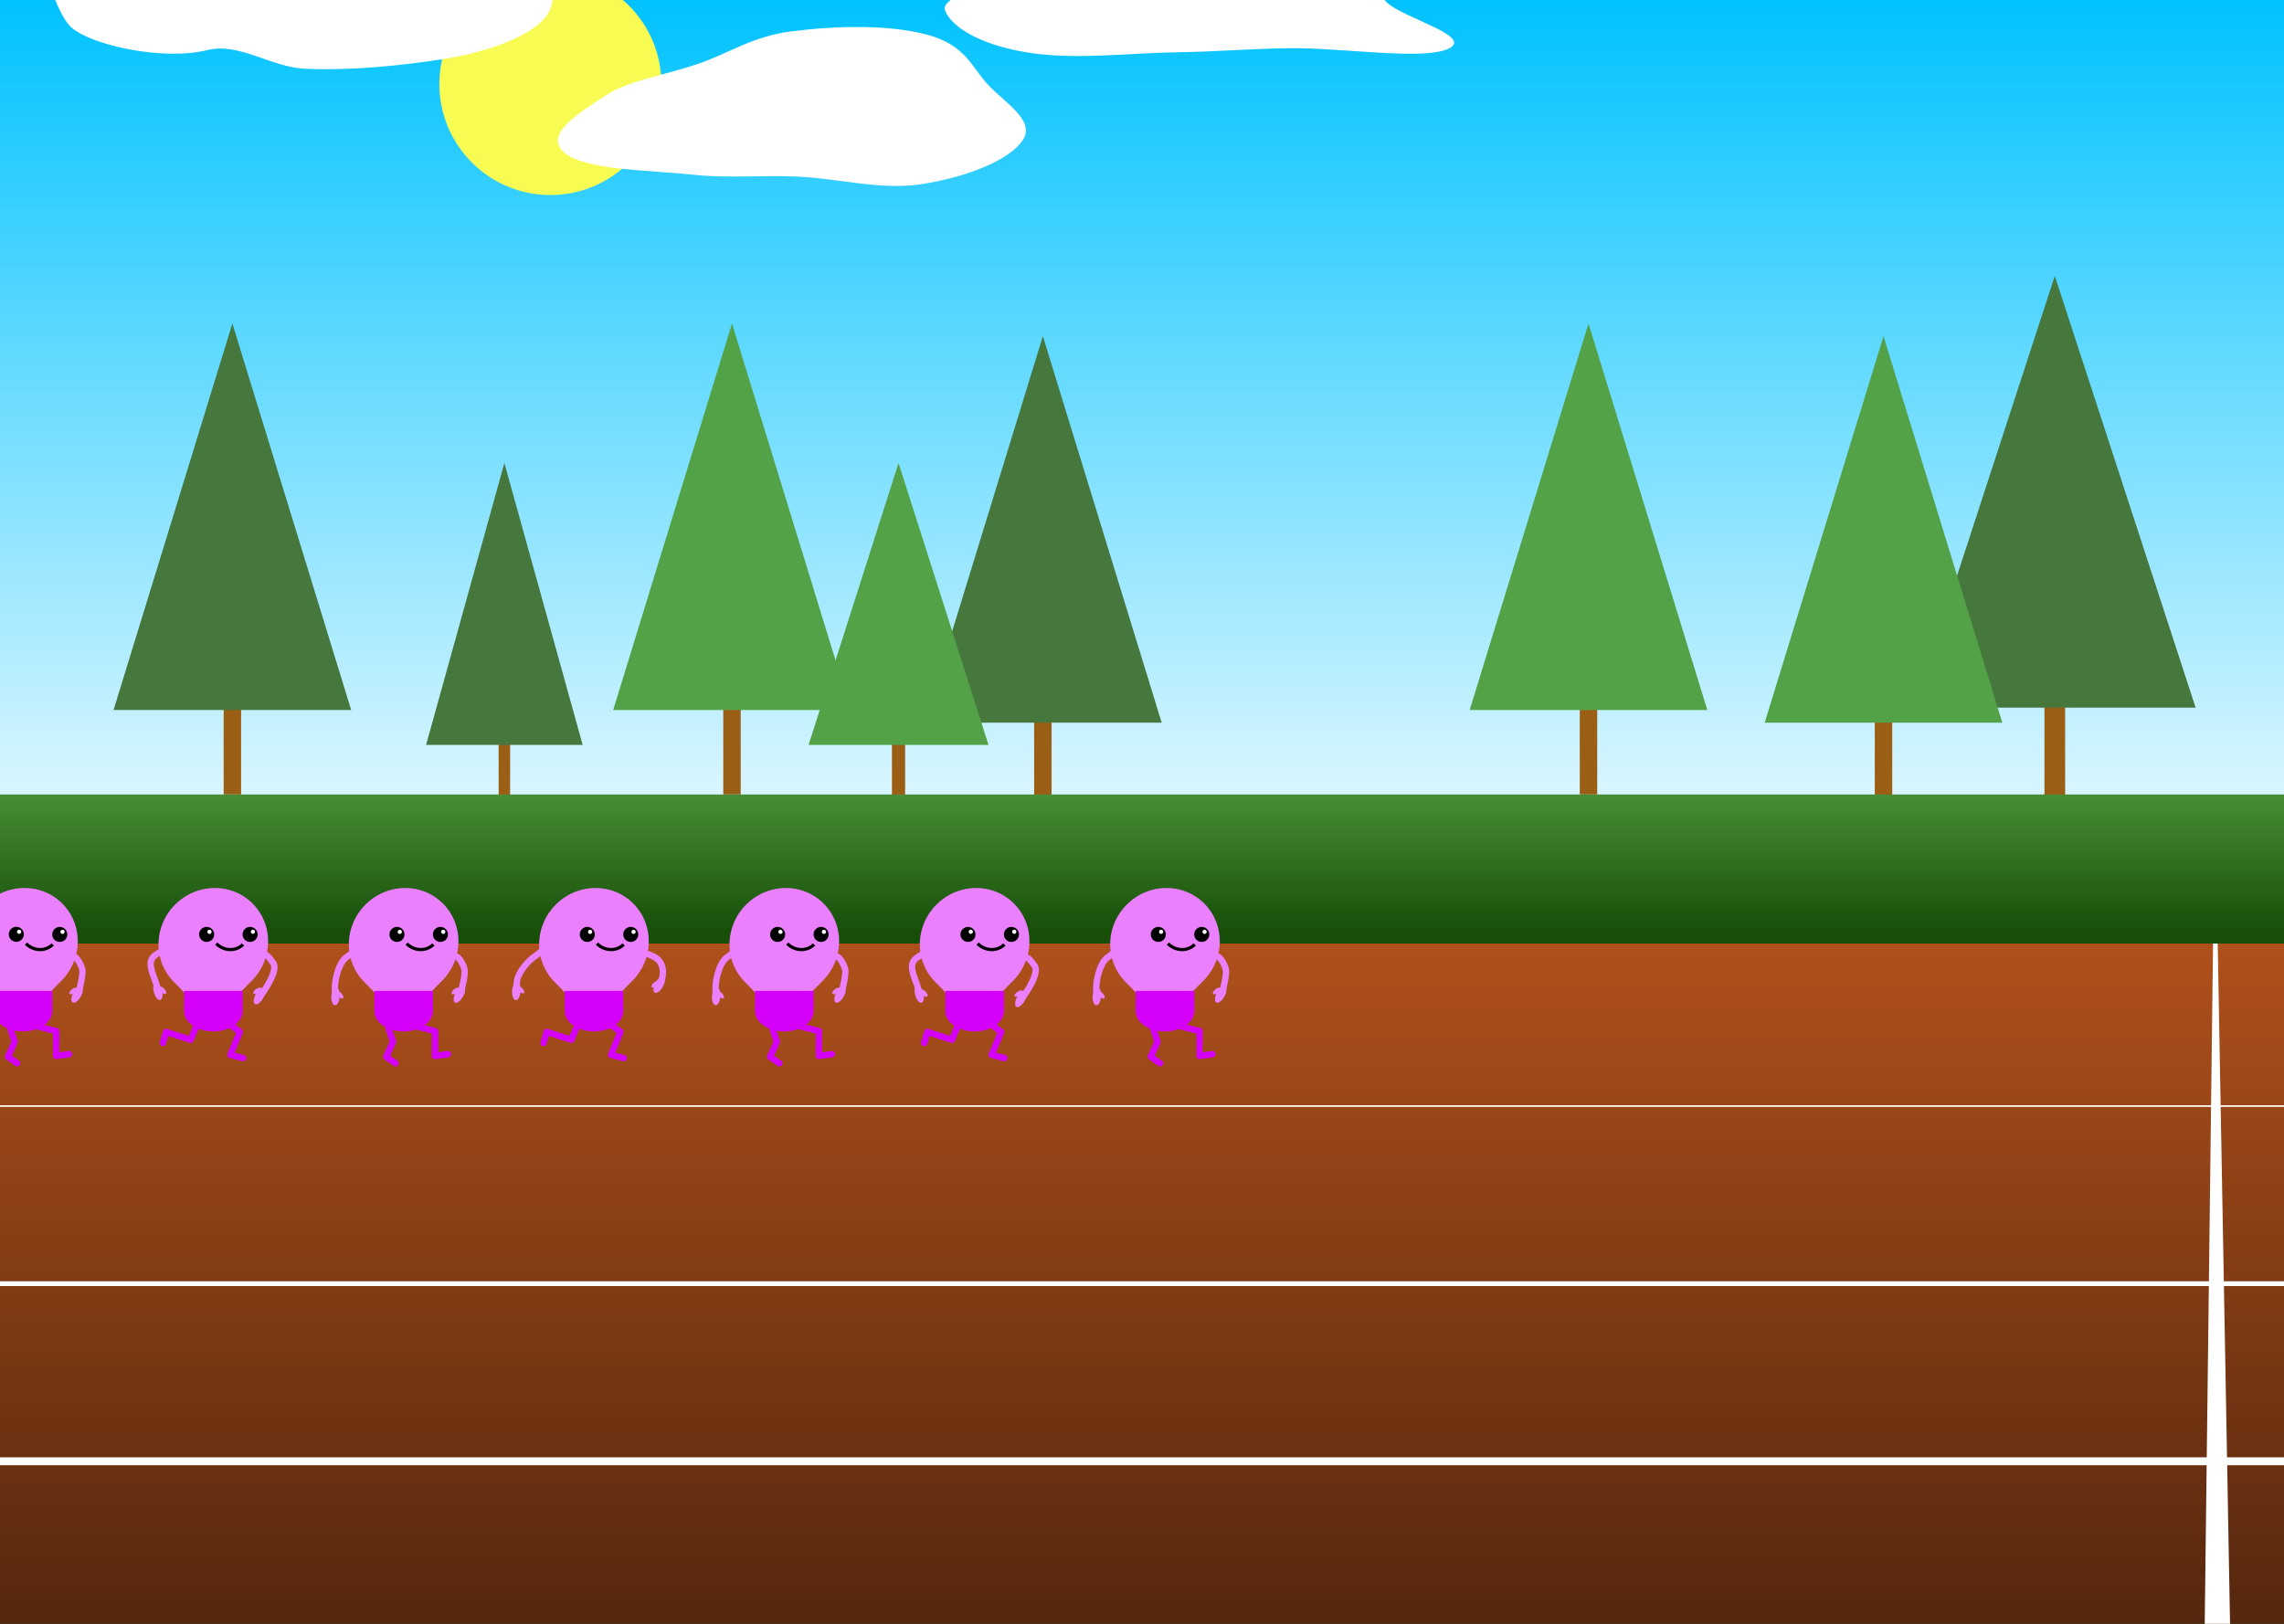 <svg xmlns="http://www.w3.org/2000/svg" fill="none" viewBox="0 0 1440 1024">
  <rect x="0" y="0" width="1440" height="1024" fill="#808080" stroke="none"/>
  <g clip-path="url(#clip0)">
    <path fill="url(#paint0_linear)" d="M0 0h1440v1024H0z"/>
    <path fill="#9B5E15" d="M141 442h11v59h-11z"/>
    <path fill="#46773D" d="M146.5 204l74.911 243.75H71.589L146.5 204z"/>
    <path fill="#9B5E15" d="M456 442h11v59h-11z"/>
    <path fill="#53A247" d="M461.5 204l74.911 243.75H386.589L461.5 204z"/>
    <path fill="#9B5E15" d="M652 450h11v59h-11z"/>
    <path fill="#46773D" d="M657.5 212l74.911 243.75H582.589L657.5 212z"/>
    <path fill="#9B5E15" d="M996 442h11v59h-11z"/>
    <path fill="#53A247" d="M1001.5 204l74.91 243.75H926.589L1001.5 204z"/>
    <path fill="#9B5E15" d="M314.376 465.557h7.249v43.025h-7.249z"/>
    <path fill="#46773D" d="M318 292l49.363 177.75h-98.726L318 292z"/>
    <path fill="#9B5E15" d="M1288.98 439.828h13.035v65.898h-13.035z"/>
    <path fill="#46773D" d="M1295.5 174l88.77 272.25h-177.54L1295.5 174z"/>
    <path fill="#9B5E15" d="M1182 450h11v59h-11z"/>
    <path fill="#53A247" d="M1187.5 212l74.91 243.75h-149.82L1187.5 212z"/>
    <path fill="#9B5E15" d="M562.335 465.557h8.329v43.025h-8.329z"/>
    <path fill="#53A247" d="M566.5 292l56.725 177.75h-113.45L566.5 292z"/>
    <path fill="url(#paint1_linear)" d="M0 501h1440v523H0z"/>
    <path fill="url(#paint2_linear)" d="M0 595h1440v430H0z"/>
    <path stroke="#fff" d="M-.001 697.508H1440"/>
    <path stroke="#fff" stroke-width="3" d="M-.001 809.508H1440"/>
    <path stroke="#fff" stroke-width="5" d="M-.001 921.508H1440"/>
    <circle cx="347" cy="53" r="70" fill="#F8FC52"/>
    <path fill="#fff" d="M1395.27 595h2.93l7.8 430h-16l5.27-430z"/>
    <path fill="#fff" fill-rule="evenodd" d="M874.035 1.245c10.094 10.105 55.706 21.641 39.174 29.467-16 7.573-67.029-.763-100.749-.32-24.266.32-45.623 2.224-69.871 2.563-32.483.454-66.194 5.244-97.067-.23-30.139-5.345-45.756-16.588-49.584-25.775-3.557-8.536 22.512-13.852 29.864-21.554 5.365-5.62 1.187-11.98 7.404-17.486 7.745-6.86 13.177-14.503 33.291-18.557 21.822-4.399 52.318-8.083 81.724-4.626 30.231 3.553 41.169 14.536 63.602 21.707 17.015 5.44 41.316 9.124 52.605 15.44 11.275 6.31 3.047 12.802 9.607 19.37z" clip-rule="evenodd"/>
    <path fill="#fff" fill-rule="evenodd" d="M499.152 19.754c28.451-3.618 61.394-4.333 85.407 2.134 24.04 6.474 27.745 19.911 37.937 31.083 10.567 11.582 30.456 22.845 22.506 35.17-8.025 12.444-34.02 23.168-63.167 27.874-26.475 4.274-52.661-3.604-80.31-4.71-21.562-.862-42.695 1.159-63.532-1.04-29.868-3.152-69.959-2.865-82.657-14.385-12.503-11.343 10.278-25.043 27.059-36.056 13.561-8.9 38.07-12.828 57.687-19.56 20.28-6.96 34.168-17.342 59.07-20.51z" clip-rule="evenodd"/>
    <path fill="#fff" fill-rule="evenodd" d="M187.487-52.568c30.396 1.796 70.124-10.776 94.991-4.332 24.896 6.452 44.217 5.894 54.912 18.824 9.966 12.048 15.882 35.041 7.636 47.375-8.325 12.45-35.261 23.2-65.456 27.933-27.428 4.299-57.851 7.26-86.49 6.18-22.334-.842-42.134-16.92-62.501-11.797-27.05 6.804-72.463-2.8-85.605-14.308-12.94-11.332-31.753-79.123-14.36-90.152 14.054-8.912 81.868 41.206 102.194 34.456 21.013-6.979 29.708-18.01 54.679-14.178z" clip-rule="evenodd"/>
    <g class="pinkrun" clip-path="url(#clip1)">
      <path fill="#EA80FC" fill-rule="evenodd" d="M519.257 569.785c13.298 13.307 12.988 35.185-.693 48.866a360.134 360.134 0 00-24.81 27.511 331.303 331.303 0 00-24.04-26.833c-13.299-13.307-12.988-35.186.693-48.867 13.681-13.681 35.552-13.984 48.85-.677z" clip-rule="evenodd"/>
      <path fill="#D500F9" fill-rule="evenodd" d="M512.944 624.872v12.788c0 7.062-8.263 12.787-18.456 12.787-10.194 0-18.457-5.725-18.457-12.787v-12.788h36.913z" clip-rule="evenodd"/>
      <path fill="#000" fill-rule="evenodd" d="M485.555 589.263a4.728 4.728 0 119.456.002 4.728 4.728 0 01-9.456-.002z" clip-rule="evenodd"/>
      <path fill="#fff" fill-rule="evenodd" d="M490.742 587.66a1.319 1.319 0 112.638 0 1.319 1.319 0 01-2.638 0z" clip-rule="evenodd"/>
      <path fill="#000" fill-rule="evenodd" d="M512.948 589.263a4.727 4.727 0 119.454 0 4.727 4.727 0 01-9.454 0z" clip-rule="evenodd"/>
      <path fill="#fff" fill-rule="evenodd" d="M518.135 587.66a1.318 1.318 0 112.637-.001 1.318 1.318 0 01-2.637.001z" clip-rule="evenodd"/>
      <path stroke="#000" stroke-linejoin="round" stroke-miterlimit="10" stroke-width="2" d="M513.228 595.597c-2.164 2.163-5.155 3.322-8.315 3.222-3.16-.1-6.23-1.452-8.536-3.757"/>
      <path fill="#EA80FC" fill-rule="evenodd" d="M451.873 622.499c1.456.107 2.481 2.756 2.289 5.918-.192 3.161-1.528 5.638-2.985 5.532-1.456-.107-2.481-2.756-2.289-5.917.192-3.162 1.528-5.639 2.985-5.533z" clip-rule="evenodd"/>
      <path fill="#EA80FC" fill-rule="evenodd" d="M452.227 625.203c.545-.528 1.897.01 3.019 1.203 1.122 1.192 1.59 2.587 1.045 3.115-.545.528-1.896-.01-3.018-1.203-1.123-1.192-1.59-2.587-1.046-3.115z" clip-rule="evenodd"/>
      <path stroke="#EA80FC" stroke-linejoin="round" stroke-miterlimit="10" stroke-width="4" d="M451.5 626.5c-1.397-5.528 1.5-18.748 6.649-22.672 0 0 4.262-2.96 6.209-4.828"/>
      <path fill="#EA80FC" fill-rule="evenodd" d="M526.828 632.207c-1.269-.722-1.056-3.554.476-6.326s3.803-4.434 5.072-3.712c1.269.721 1.056 3.554-.476 6.326s-3.802 4.434-5.072 3.712z" clip-rule="evenodd"/>
      <path fill="#EA80FC" fill-rule="evenodd" d="M524.855 626.777c-.482-.586.164-1.889 1.444-2.911 1.279-1.021 2.708-1.374 3.19-.788.482.586-.165 1.889-1.445 2.911-1.279 1.021-2.707 1.374-3.189.788z" clip-rule="evenodd"/>
      <path stroke="#EA80FC" stroke-linejoin="round" stroke-miterlimit="10" stroke-width="4" d="M531.5 625c-2 3 1.5-6.315 1.5-12.5 0-2.5-3.301-9.518-6-9.5"/>
      <path stroke="#D500F9" stroke-linecap="round" stroke-linejoin="round" stroke-width="4" d="M485.521 644l4.275 13.01-4.275 9.379 5.846 4.132"/>
      <path stroke="#D500F9" stroke-linecap="round" stroke-linejoin="round" stroke-width="4" d="M504.888 647.343l11.44 2.894-.08 15.692 8.163-1.169"/>
      <path fill="#EA80FC" fill-rule="evenodd" d="M399.256 569.785c13.299 13.307 12.988 35.185-.693 48.866a360.134 360.134 0 00-24.81 27.511 331.303 331.303 0 00-24.04-26.833c-13.298-13.307-12.988-35.186.693-48.867 13.681-13.681 35.552-13.984 48.85-.677z" clip-rule="evenodd"/>
      <path fill="#D500F9" fill-rule="evenodd" d="M392.944 624.872v12.788c0 7.062-8.264 12.787-18.457 12.787-10.193 0-18.457-5.725-18.457-12.787v-12.788h36.914z" clip-rule="evenodd"/>
      <path fill="#000" fill-rule="evenodd" d="M365.554 589.263a4.728 4.728 0 119.456.002 4.728 4.728 0 01-9.456-.002z" clip-rule="evenodd"/>
      <path fill="#fff" fill-rule="evenodd" d="M370.741 587.66a1.319 1.319 0 112.638 0 1.319 1.319 0 01-2.638 0z" clip-rule="evenodd"/>
      <path fill="#000" fill-rule="evenodd" d="M392.947 589.263a4.728 4.728 0 119.456.002 4.728 4.728 0 01-9.456-.002z" clip-rule="evenodd"/>
      <path fill="#fff" fill-rule="evenodd" d="M398.134 587.66a1.318 1.318 0 112.637-.001 1.318 1.318 0 01-2.637.001z" clip-rule="evenodd"/>
      <path stroke="#000" stroke-linejoin="round" stroke-miterlimit="10" stroke-width="2" d="M393.227 595.597c-2.164 2.163-5.154 3.322-8.314 3.222-3.161-.1-6.231-1.452-8.537-3.757"/>
      <path stroke="#D500F9" stroke-linecap="round" stroke-linejoin="round" stroke-width="4" d="M365.211 643.753l-5.001 12-15.5-5-2 7"/>
      <path stroke="#D500F9" stroke-linecap="round" stroke-linejoin="round" stroke-width="4" d="M381.71 643.753l9.5 7-6 14.5 8 2"/>
      <path fill="#EA80FC" fill-rule="evenodd" d="M412.828 625.96c-1.269-.722-1.056-3.554.476-6.327 1.532-2.772 3.803-4.434 5.072-3.712 1.269.722 1.056 3.554-.476 6.326s-3.802 4.434-5.072 3.713z" clip-rule="evenodd"/>
      <path fill="#EA80FC" fill-rule="evenodd" d="M410.855 622.529c-.482-.586.164-1.889 1.444-2.91 1.279-1.021 2.708-1.374 3.19-.788.482.586-.165 1.889-1.445 2.91-1.279 1.021-2.707 1.374-3.189.788z" clip-rule="evenodd"/>
      <path stroke="#EA80FC" stroke-linejoin="round" stroke-miterlimit="10" stroke-width="4" d="M417 619.252c-2 3 4.5-7-2-14-1.5-1.615-6.316-3.956-9.015-3.938"/>
      <path fill="#EA80FC" fill-rule="evenodd" d="M325.873 619.252c1.456.106 2.481 2.755 2.289 5.917-.192 3.162-1.528 5.639-2.985 5.532-1.456-.106-2.481-2.755-2.289-5.917.192-3.162 1.528-5.638 2.985-5.532z" clip-rule="evenodd"/>
      <path fill="#EA80FC" fill-rule="evenodd" d="M326.227 621.955c.545-.528 1.897.011 3.019 1.203 1.122 1.192 1.59 2.587 1.045 3.115-.545.529-1.896-.01-3.018-1.202-1.123-1.193-1.59-2.587-1.046-3.116z" clip-rule="evenodd"/>
      <path stroke="#EA80FC" stroke-linejoin="round" stroke-miterlimit="10" stroke-width="4" d="M326 621.752c-1.397-5.527 5-14 10.149-17.924 0 0 4.262-2.96 6.209-4.828"/>
      <path fill="#EA80FC" fill-rule="evenodd" d="M759.257 569.785c13.299 13.307 12.988 35.185-.693 48.866a360.134 360.134 0 00-24.81 27.511 331.303 331.303 0 00-24.04-26.833c-13.298-13.307-12.988-35.186.693-48.867 13.681-13.681 35.552-13.984 48.85-.677z" clip-rule="evenodd"/>
      <path fill="#D500F9" fill-rule="evenodd" d="M752.945 624.872v12.788c0 7.062-8.264 12.787-18.457 12.787-10.193 0-18.457-5.725-18.457-12.787v-12.788h36.914z" clip-rule="evenodd"/>
      <path fill="#000" fill-rule="evenodd" d="M725.556 589.263a4.727 4.727 0 119.454 0 4.727 4.727 0 01-9.454 0z" clip-rule="evenodd"/>
      <path fill="#fff" fill-rule="evenodd" d="M730.742 587.66a1.32 1.32 0 112.638 0 1.32 1.32 0 01-2.638 0z" clip-rule="evenodd"/>
      <path fill="#000" fill-rule="evenodd" d="M752.948 589.263a4.728 4.728 0 119.456.002 4.728 4.728 0 01-9.456-.002z" clip-rule="evenodd"/>
      <path fill="#fff" fill-rule="evenodd" d="M758.135 587.66a1.319 1.319 0 112.638 0 1.319 1.319 0 01-2.638 0z" clip-rule="evenodd"/>
      <path stroke="#000" stroke-linejoin="round" stroke-miterlimit="10" stroke-width="2" d="M753.228 595.597c-2.163 2.163-5.154 3.322-8.314 3.222-3.16-.1-6.231-1.452-8.536-3.757"/>
      <path fill="#EA80FC" fill-rule="evenodd" d="M691.873 622.499c1.456.107 2.481 2.756 2.289 5.918-.192 3.161-1.528 5.638-2.985 5.532-1.456-.107-2.481-2.756-2.289-5.917.192-3.162 1.528-5.639 2.985-5.533z" clip-rule="evenodd"/>
      <path fill="#EA80FC" fill-rule="evenodd" d="M692.227 625.203c.545-.528 1.897.01 3.019 1.203 1.122 1.192 1.59 2.587 1.045 3.115-.545.528-1.896-.01-3.018-1.203-1.123-1.192-1.59-2.587-1.046-3.115z" clip-rule="evenodd"/>
      <path stroke="#EA80FC" stroke-linejoin="round" stroke-miterlimit="10" stroke-width="4" d="M691.5 626.5c-1.397-5.528 1.5-18.748 6.649-22.672 0 0 4.262-2.96 6.209-4.828"/>
      <path fill="#EA80FC" fill-rule="evenodd" d="M766.828 632.207c-1.269-.722-1.056-3.554.476-6.326s3.803-4.434 5.072-3.712c1.269.721 1.056 3.554-.476 6.326s-3.802 4.434-5.072 3.712z" clip-rule="evenodd"/>
      <path fill="#EA80FC" fill-rule="evenodd" d="M764.855 626.777c-.482-.586.164-1.889 1.444-2.911 1.279-1.021 2.708-1.374 3.19-.788.482.586-.165 1.889-1.445 2.911-1.279 1.021-2.707 1.374-3.189.788z" clip-rule="evenodd"/>
      <path stroke="#EA80FC" stroke-linejoin="round" stroke-miterlimit="10" stroke-width="4" d="M771.5 625c-2 3 1.5-6.315 1.5-12.5 0-2.5-3.301-9.518-6-9.5"/>
      <path stroke="#D500F9" stroke-linecap="round" stroke-linejoin="round" stroke-width="4" d="M725.521 644l4.275 13.01-4.275 9.379 5.846 4.132"/>
      <path stroke="#D500F9" stroke-linecap="round" stroke-linejoin="round" stroke-width="4" d="M744.888 647.343l11.44 2.894-.08 15.692 8.163-1.169"/>
      <path fill="#EA80FC" fill-rule="evenodd" d="M639.257 569.785c13.298 13.307 12.988 35.185-.693 48.866a360.146 360.146 0 00-24.811 27.511 331.115 331.115 0 00-24.04-26.833c-13.298-13.307-12.988-35.186.693-48.867 13.681-13.681 35.552-13.984 48.851-.677z" clip-rule="evenodd"/>
      <path fill="#D500F9" fill-rule="evenodd" d="M632.944 624.872v12.788c0 7.062-8.263 12.787-18.457 12.787-10.193 0-18.456-5.725-18.456-12.787v-12.788h36.913z" clip-rule="evenodd"/>
      <path fill="#000" fill-rule="evenodd" d="M605.555 589.263a4.727 4.727 0 119.454 0 4.727 4.727 0 01-9.454 0z" clip-rule="evenodd"/>
      <path fill="#fff" fill-rule="evenodd" d="M610.741 587.66a1.32 1.32 0 112.638 0 1.32 1.32 0 01-2.638 0z" clip-rule="evenodd"/>
      <path fill="#000" fill-rule="evenodd" d="M632.948 589.263a4.727 4.727 0 119.454 0 4.727 4.727 0 01-9.454 0z" clip-rule="evenodd"/>
      <path fill="#fff" fill-rule="evenodd" d="M638.134 587.66a1.32 1.32 0 112.638 0 1.32 1.32 0 01-2.638 0z" clip-rule="evenodd"/>
      <path stroke="#000" stroke-linejoin="round" stroke-miterlimit="10" stroke-width="2" d="M633.227 595.597c-2.163 2.163-5.154 3.322-8.314 3.222-3.16-.1-6.231-1.452-8.536-3.757"/>
      <path stroke="#D500F9" stroke-linecap="round" stroke-linejoin="round" stroke-width="4" d="M605.211 643.753l-5 12-15.5-5-2 7"/>
      <path stroke="#D500F9" stroke-linecap="round" stroke-linejoin="round" stroke-width="4" d="M621.711 643.753l9.5 7-6 14.5 8 2"/>
      <path fill="#EA80FC" fill-rule="evenodd" d="M640.828 634.96c-1.269-.722-1.056-3.554.476-6.327 1.532-2.772 3.803-4.434 5.072-3.712 1.269.722 1.056 3.554-.476 6.326s-3.802 4.434-5.072 3.713z" clip-rule="evenodd"/>
      <path fill="#EA80FC" fill-rule="evenodd" d="M639.786 628.284c-.444-.615.283-1.875 1.624-2.814 1.341-.939 2.788-1.202 3.233-.587.444.615-.283 1.875-1.624 2.814-1.341.939-2.788 1.202-3.233.587z" clip-rule="evenodd"/>
      <path stroke="#EA80FC" stroke-linejoin="round" stroke-miterlimit="10" stroke-width="4" d="M644.5 629.252c2.5-3 11.51-16.5 7.5-20.5 0 0-3.316-5.456-6.015-5.438"/>
      <path fill="#EA80FC" fill-rule="evenodd" d="M578.137 621.246c1.418-.348 3.211 1.855 4.005 4.921.794 3.067.288 5.835-1.13 6.184-1.418.348-3.211-1.855-4.005-4.921-.794-3.067-.288-5.835 1.13-6.184z" clip-rule="evenodd"/>
      <path fill="#EA80FC" fill-rule="evenodd" d="M580.582 624.117c.545-.528 1.896.01 3.018 1.203 1.122 1.192 1.59 2.587 1.045 3.115-.545.528-1.896-.01-3.018-1.203-1.122-1.192-1.59-2.587-1.045-3.115z" clip-rule="evenodd"/>
      <path stroke="#EA80FC" stroke-linejoin="round" stroke-miterlimit="10" stroke-width="4" d="M578.774 623.103c-1.397-5.528-5.854-12.655-2.625-17.275 1.63-2.332 4.262-2.96 6.209-4.828"/>
      <path fill="#EA80FC" fill-rule="evenodd" d="M279.256 569.785c13.299 13.307 12.988 35.185-.693 48.866a360.134 360.134 0 00-24.81 27.511 331.303 331.303 0 00-24.04-26.833c-13.298-13.307-12.988-35.186.693-48.867 13.681-13.681 35.552-13.984 48.85-.677z" clip-rule="evenodd"/>
      <path fill="#D500F9" fill-rule="evenodd" d="M272.944 624.872v12.788c0 7.062-8.264 12.787-18.457 12.787-10.193 0-18.457-5.725-18.457-12.787v-12.788h36.914z" clip-rule="evenodd"/>
      <path fill="#000" fill-rule="evenodd" d="M245.554 589.263a4.728 4.728 0 119.456.002 4.728 4.728 0 01-9.456-.002z" clip-rule="evenodd"/>
      <path fill="#fff" fill-rule="evenodd" d="M250.741 587.66a1.319 1.319 0 112.638 0 1.319 1.319 0 01-2.638 0z" clip-rule="evenodd"/>
      <path fill="#000" fill-rule="evenodd" d="M272.947 589.263a4.728 4.728 0 119.456.002 4.728 4.728 0 01-9.456-.002z" clip-rule="evenodd"/>
      <path fill="#fff" fill-rule="evenodd" d="M278.134 587.66a1.318 1.318 0 112.637-.001 1.318 1.318 0 01-2.637.001z" clip-rule="evenodd"/>
      <path stroke="#000" stroke-linejoin="round" stroke-miterlimit="10" stroke-width="2" d="M273.227 595.597c-2.164 2.163-5.154 3.322-8.314 3.222-3.161-.1-6.231-1.452-8.537-3.757"/>
      <path fill="#EA80FC" fill-rule="evenodd" d="M211.873 622.499c1.456.107 2.481 2.756 2.289 5.918-.192 3.161-1.528 5.638-2.985 5.532-1.456-.107-2.481-2.756-2.289-5.917.192-3.162 1.528-5.639 2.985-5.533z" clip-rule="evenodd"/>
      <path fill="#EA80FC" fill-rule="evenodd" d="M212.227 625.203c.545-.528 1.897.01 3.019 1.203 1.122 1.192 1.59 2.587 1.045 3.115-.545.528-1.896-.01-3.018-1.203-1.123-1.192-1.59-2.587-1.046-3.115z" clip-rule="evenodd"/>
      <path stroke="#EA80FC" stroke-linejoin="round" stroke-miterlimit="10" stroke-width="4" d="M211.5 626.5c-1.397-5.528 1.5-18.748 6.649-22.672 0 0 4.262-2.96 6.209-4.828"/>
      <path fill="#EA80FC" fill-rule="evenodd" d="M286.828 632.207c-1.269-.722-1.056-3.554.476-6.326s3.803-4.434 5.072-3.712c1.269.721 1.056 3.554-.476 6.326s-3.802 4.434-5.072 3.712z" clip-rule="evenodd"/>
      <path fill="#EA80FC" fill-rule="evenodd" d="M284.855 626.777c-.482-.586.164-1.889 1.444-2.911 1.279-1.021 2.708-1.374 3.19-.788.482.586-.165 1.889-1.445 2.911-1.279 1.021-2.707 1.374-3.189.788z" clip-rule="evenodd"/>
      <path stroke="#EA80FC" stroke-linejoin="round" stroke-miterlimit="10" stroke-width="4" d="M291.5 625c-2 3 1.5-6.315 1.5-12.5 0-2.5-3.301-9.518-6-9.5"/>
      <path stroke="#D500F9" stroke-linecap="round" stroke-linejoin="round" stroke-width="4" d="M243.521 644l4.275 13.01-4.275 9.379 5.846 4.132"/>
      <path stroke="#D500F9" stroke-linecap="round" stroke-linejoin="round" stroke-width="4" d="M262.888 647.343l11.44 2.894-.08 15.692 8.163-1.169"/>
      <path fill="#EA80FC" fill-rule="evenodd" d="M159.257 569.785c13.298 13.307 12.988 35.185-.693 48.866a360.146 360.146 0 00-24.811 27.511 331.115 331.115 0 00-24.04-26.833c-13.298-13.307-12.988-35.186.693-48.867 13.681-13.681 35.552-13.984 48.851-.677z" clip-rule="evenodd"/>
      <path fill="#D500F9" fill-rule="evenodd" d="M152.944 624.872v12.788c0 7.062-8.263 12.787-18.457 12.787-10.193 0-18.456-5.725-18.456-12.787v-12.788h36.913z" clip-rule="evenodd"/>
      <path fill="#EA80FC" fill-rule="evenodd" d="M160.828 633.207c-1.269-.722-1.056-3.554.476-6.326s3.803-4.434 5.072-3.712c1.269.721 1.056 3.554-.476 6.326s-3.802 4.434-5.072 3.712z" clip-rule="evenodd"/>
      <path fill="#EA80FC" fill-rule="evenodd" d="M159.786 626.531c-.444-.615.283-1.875 1.624-2.814 1.341-.939 2.788-1.201 3.233-.586.444.615-.283 1.874-1.624 2.814-1.341.939-2.788 1.201-3.233.586z" clip-rule="evenodd"/>
      <path stroke="#EA80FC" stroke-linejoin="round" stroke-miterlimit="10" stroke-width="4" d="M164.5 627.5c2.5-3 11.51-16.5 7.5-20.5 0 0-3.316-5.456-6.015-5.438"/>
      <path fill="#EA80FC" fill-rule="evenodd" d="M98.137 619.494c1.418-.349 3.211 1.854 4.005 4.921.794 3.066.288 5.835-1.13 6.183-1.418.349-3.21-1.854-4.005-4.921-.794-3.066-.288-5.835 1.13-6.183z" clip-rule="evenodd"/>
      <path fill="#EA80FC" fill-rule="evenodd" d="M100.582 622.365c.545-.529 1.896.01 3.018 1.202 1.122 1.193 1.59 2.587 1.045 3.116-.545.528-1.896-.011-3.018-1.203-1.122-1.192-1.59-2.587-1.045-3.115z" clip-rule="evenodd"/>
      <path stroke="#EA80FC" stroke-linejoin="round" stroke-miterlimit="10" stroke-width="4" d="M98.774 621.351c-1.397-5.528-5.854-12.656-2.625-17.275 1.63-2.332 4.262-2.96 6.209-4.828"/>
      <path fill="#000" fill-rule="evenodd" d="M125.555 589.263a4.727 4.727 0 119.454 0 4.727 4.727 0 01-9.454 0z" clip-rule="evenodd"/>
      <path fill="#fff" fill-rule="evenodd" d="M130.742 587.66a1.318 1.318 0 112.637-.001 1.318 1.318 0 01-2.637.001z" clip-rule="evenodd"/>
      <path fill="#000" fill-rule="evenodd" d="M152.948 589.263a4.727 4.727 0 119.454 0 4.727 4.727 0 01-9.454 0z" clip-rule="evenodd"/>
      <path fill="#fff" fill-rule="evenodd" d="M158.134 587.66a1.32 1.32 0 112.638 0 1.32 1.32 0 01-2.638 0z" clip-rule="evenodd"/>
      <path stroke="#000" stroke-linejoin="round" stroke-miterlimit="10" stroke-width="2" d="M153.227 595.597c-2.163 2.163-5.154 3.322-8.314 3.222-3.16-.1-6.231-1.452-8.536-3.757"/>
      <path stroke="#D500F9" stroke-linecap="round" stroke-linejoin="round" stroke-width="4" d="M125.211 643.753l-5 12-15.5-5-2 7"/>
      <path stroke="#D500F9" stroke-linecap="round" stroke-linejoin="round" stroke-width="4" d="M141.711 643.753l9.5 7-6 14.5 8 2"/>
      <path fill="#EA80FC" fill-rule="evenodd" d="M39.257 569.785c13.298 13.307 12.988 35.185-.693 48.866a360.182 360.182 0 00-24.81 27.511 331.2 331.2 0 00-24.04-26.833c-13.3-13.307-12.989-35.186.692-48.867 13.681-13.681 35.552-13.984 48.85-.677z" clip-rule="evenodd"/>
      <path fill="#D500F9" fill-rule="evenodd" d="M32.944 624.872v12.788c0 7.062-8.263 12.787-18.457 12.787-10.193 0-18.456-5.725-18.456-12.787v-12.788h36.913z" clip-rule="evenodd"/>
      <path fill="#000" fill-rule="evenodd" d="M5.555 589.263a4.728 4.728 0 119.455.001 4.728 4.728 0 01-9.455-.001z" clip-rule="evenodd"/>
      <path fill="#fff" fill-rule="evenodd" d="M10.742 587.66a1.319 1.319 0 112.637 0 1.319 1.319 0 01-2.637 0z" clip-rule="evenodd"/>
      <path fill="#000" fill-rule="evenodd" d="M32.948 589.263a4.727 4.727 0 119.455.001 4.727 4.727 0 01-9.455-.001z" clip-rule="evenodd"/>
      <path fill="#fff" fill-rule="evenodd" d="M38.134 587.66a1.319 1.319 0 112.638 0 1.319 1.319 0 01-2.638 0z" clip-rule="evenodd"/>
      <path stroke="#000" stroke-linejoin="round" stroke-miterlimit="10" stroke-width="2" d="M33.227 595.597c-2.163 2.163-5.154 3.322-8.314 3.222-3.16-.1-6.23-1.452-8.536-3.757"/>
      <path stroke="#D500F9" stroke-linecap="round" stroke-linejoin="round" stroke-width="4" d="M4.989 644l4.276 13.01-4.276 9.379 5.847 4.132"/>
      <path stroke="#D500F9" stroke-linecap="round" stroke-linejoin="round" stroke-width="4" d="M24 647.343l11.44 2.894-.08 15.692 8.163-1.169"/>
      <path fill="#EA80FC" fill-rule="evenodd" d="M45.828 632.207c-1.269-.722-1.056-3.554.476-6.326s3.803-4.434 5.072-3.712c1.269.721 1.056 3.554-.476 6.326s-3.802 4.434-5.072 3.712z" clip-rule="evenodd"/>
      <path fill="#EA80FC" fill-rule="evenodd" d="M43.855 626.777c-.482-.586.164-1.889 1.444-2.911 1.28-1.021 2.708-1.374 3.19-.788.482.586-.165 1.889-1.444 2.911-1.28 1.021-2.708 1.374-3.19.788z" clip-rule="evenodd"/>
      <path stroke="#EA80FC" stroke-linejoin="round" stroke-miterlimit="10" stroke-width="4" d="M50.5 625c-2 3 1.5-6.315 1.5-12.5 0-2.5-3.301-9.518-6-9.5"/>
    </g>
  </g>
  <defs id="defs620">
    <linearGradient id="paint0_linear" x1="720" x2="720" y1="0" y2="512" gradientUnits="userSpaceOnUse">
      <stop id="stop599" stop-color="#00C2FF"/>
      <stop id="stop601" offset="1" stop-color="#DEF7FF"/>
    </linearGradient>
    <linearGradient id="paint1_linear" x1="720" x2="720" y1="501" y2="587" gradientUnits="userSpaceOnUse">
      <stop id="stop604" stop-color="#488E36"/>
      <stop id="stop606" offset="1" stop-color="#174F09"/>
    </linearGradient>
    <linearGradient id="paint2_linear" x1="720" x2="720" y1="595" y2="1025" gradientUnits="userSpaceOnUse">
      <stop id="stop609" stop-color="#AF501B"/>
      <stop id="stop611" offset="1" stop-color="#55270E"/>
    </linearGradient>
    <clipPath id="clip0">
      <path id="rect614" fill="#fff" d="M0 0h1440v1024H0z"/>
    </clipPath>
    <clipPath id="clip1">
      <path id="rect617" fill="#fff" d="M0 0h960v120H0z" transform="translate(-158 554)"/>
    </clipPath>
  </defs>
</svg>
